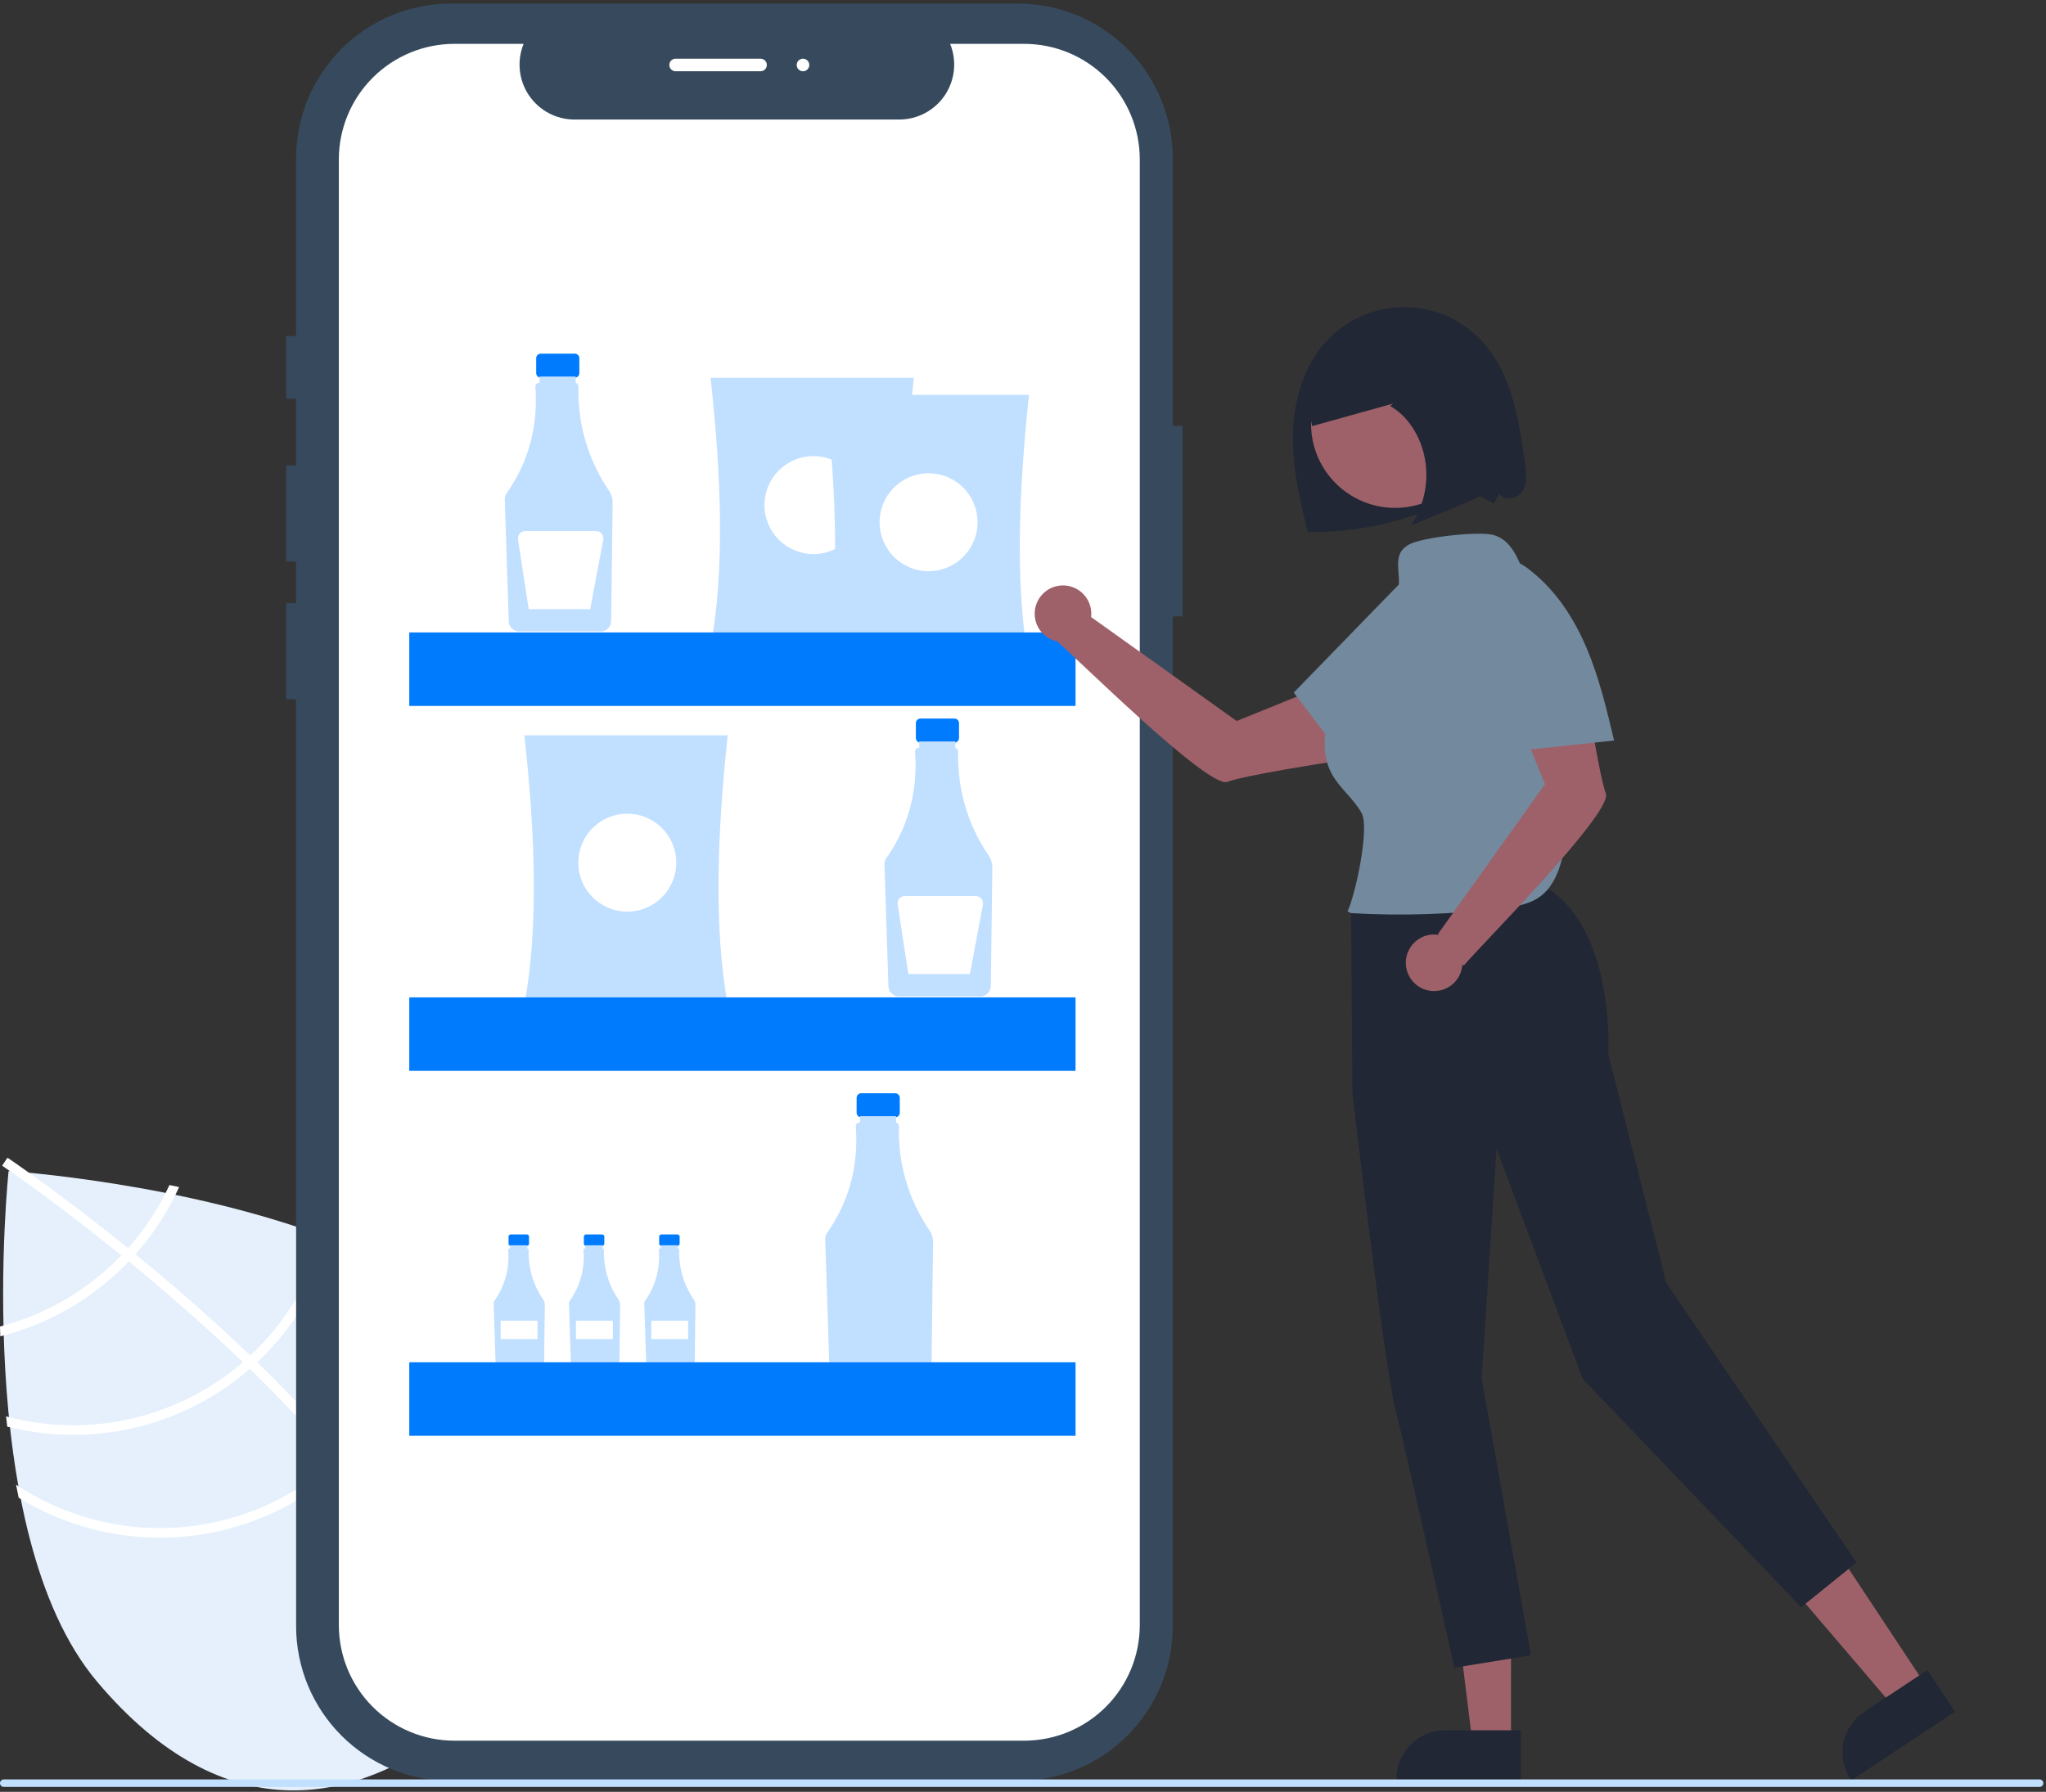 <svg width="411" height="360" viewBox="0 0 411 360" fill="none" xmlns="http://www.w3.org/2000/svg">
<rect x="0" y="0" width="411" height="360" fill="#333333" stroke="none"/>
<g clip-path="url(#clip0)">
<path d="M77.127 253.53L72.895 286.875L66.666 248.997C36.73 237.509 1.728 235.278 1.728 235.278C1.728 235.278 -5.996 307.624 19.506 337.874C45.009 368.124 71.896 363.526 94.08 344.824C116.263 326.122 125.342 300.4 99.84 270.149C94.164 263.416 86.151 257.956 77.127 253.53Z" fill="#E5F0FC"/>
<path d="M68.827 291.917L70.084 293.408C84.607 310.814 93.084 326.802 95.376 341.159C95.413 341.368 95.437 341.575 95.474 341.784L94.502 341.934L93.566 342.067C91.26 326.42 81.258 309.988 68.595 294.802C68.191 294.308 67.782 293.808 67.358 293.319C61.94 286.938 56.091 280.794 50.162 275.034C49.707 274.584 49.238 274.133 48.77 273.682C40.904 266.12 32.966 259.25 25.875 253.446C25.376 253.033 24.869 252.627 24.369 252.228C12.327 242.453 2.948 235.926 0.857 234.494C0.605 234.315 0.462 234.221 0.43 234.198L0.963 233.407L0.964 233.394L1.505 232.597C1.537 232.62 2.017 232.935 2.884 233.543C6.138 235.801 14.88 242.006 25.719 250.774C26.206 251.172 26.712 251.578 27.212 251.99C32.971 256.695 39.261 262.075 45.599 267.945C47.194 269.417 48.748 270.885 50.26 272.35C50.736 272.795 51.205 273.246 51.66 273.696C58.07 279.921 63.793 285.995 68.827 291.917Z" fill="white"/>
<path d="M25.719 250.774C25.28 251.257 24.835 251.747 24.369 252.228C23.106 253.536 21.776 254.779 20.386 255.952C14.467 260.955 7.5 264.567 0 266.521C0.02 267.173 0.04 267.826 0.058 268.492C7.998 266.496 15.377 262.711 21.631 257.428C23.115 256.176 24.532 254.847 25.875 253.445C26.334 252.971 26.78 252.481 27.212 251.99C30.801 247.963 33.757 243.414 35.98 238.499C35.32 238.361 34.674 238.224 34.042 238.088C31.907 242.703 29.103 246.978 25.719 250.774Z" fill="white"/>
<path d="M50.26 272.35C49.776 272.809 49.279 273.253 48.77 273.682C48.621 273.82 48.459 273.957 48.303 274.088C41.883 279.501 34.248 283.282 26.05 285.107C17.853 286.932 9.335 286.748 1.224 284.57C1.296 285.254 1.368 285.939 1.453 286.624C9.772 288.734 18.474 288.831 26.837 286.907C35.201 284.984 42.986 281.096 49.548 275.564C49.755 275.39 49.962 275.216 50.162 275.034C50.672 274.591 51.169 274.147 51.66 273.695C59.201 266.647 64.552 257.577 67.074 247.567C66.471 247.331 65.868 247.095 65.257 246.865C62.844 256.638 57.633 265.495 50.26 272.35Z" fill="white"/>
<path d="M68.827 291.917C68.347 292.396 67.856 292.861 67.358 293.319C66.823 293.808 66.281 294.29 65.728 294.756C57.091 302.02 46.334 306.291 35.067 306.93C23.8 307.569 12.629 304.541 3.227 298.3C3.399 299.178 3.565 300.048 3.751 300.914C13.444 306.877 24.769 309.635 36.119 308.794C47.468 307.954 58.264 303.559 66.972 296.233C67.526 295.766 68.073 295.292 68.595 294.802C69.106 294.345 69.598 293.88 70.084 293.408C79.832 283.792 85.562 270.832 86.114 257.151C85.499 256.735 84.867 256.345 84.23 255.949C83.968 269.485 78.443 282.386 68.827 291.917Z" fill="white"/>
<path d="M235.581 85.577V31.826C235.581 23.575 232.303 15.662 226.469 9.828C220.635 3.994 212.722 0.716 204.471 0.716H90.591C86.506 0.716 82.461 1.52 78.686 3.084C74.912 4.647 71.482 6.939 68.593 9.828C65.705 12.716 63.413 16.146 61.85 19.92C60.286 23.695 59.481 27.74 59.481 31.826V67.523H57.48V80.102H59.481V93.518H57.48V112.805H59.481V121.19H57.48V140.477H59.481V326.71C59.481 330.795 60.286 334.84 61.849 338.615C63.413 342.389 65.704 345.819 68.593 348.708C71.482 351.596 74.912 353.888 78.686 355.451C82.46 357.015 86.506 357.819 90.591 357.819H204.471C208.556 357.819 212.601 357.015 216.376 355.451C220.15 353.888 223.58 351.597 226.469 348.708C229.357 345.819 231.649 342.389 233.212 338.615C234.776 334.841 235.581 330.795 235.581 326.71V123.838H237.543V85.577H235.581Z" fill="#374A5D"/>
<path d="M205.726 8.81H190.861C191.545 10.486 191.806 12.304 191.621 14.104C191.436 15.905 190.811 17.633 189.802 19.135C188.792 20.637 187.429 21.868 185.831 22.719C184.234 23.57 182.452 24.016 180.642 24.016H115.402C113.591 24.016 111.809 23.57 110.212 22.719C108.614 21.868 107.251 20.637 106.241 19.135C105.232 17.633 104.607 15.905 104.422 14.104C104.238 12.304 104.499 10.486 105.182 8.81H91.298C85.136 8.81 79.227 11.257 74.87 15.614C70.513 19.971 68.066 25.88 68.066 32.042V326.493C68.066 329.544 68.667 332.565 69.834 335.384C71.002 338.203 72.713 340.764 74.87 342.921C77.028 345.079 79.589 346.79 82.407 347.957C85.226 349.125 88.247 349.726 91.298 349.726H205.726C211.888 349.726 217.797 347.278 222.154 342.921C226.511 338.564 228.959 332.655 228.959 326.493V32.042C228.959 28.991 228.358 25.97 227.19 23.151C226.023 20.333 224.311 17.771 222.154 15.614C219.997 13.457 217.435 11.746 214.617 10.578C211.798 9.411 208.777 8.81 205.726 8.81Z" fill="white"/>
<path d="M306.361 93.171C305.138 84.206 303.605 74.581 297.282 68.109C295.276 66.056 292.875 64.43 290.223 63.33C287.571 62.23 284.724 61.678 281.854 61.707C278.983 61.737 276.148 62.348 273.519 63.503C270.891 64.658 268.524 66.333 266.56 68.427C261.958 73.338 259.925 80.232 259.739 86.96C259.553 93.688 261.051 100.341 262.714 106.863C271.51 107.038 280.241 105.32 288.315 101.823C290.293 100.858 292.346 100.052 294.453 99.414C296.586 98.871 298.106 100.237 300.09 101.189L301.18 99.104C302.071 100.763 304.832 100.271 305.833 98.676C306.834 97.081 306.615 95.038 306.361 93.171Z" fill="#212734"/>
<path d="M386.934 338.732L380.473 343.005L360.919 320.118L370.454 313.812L386.934 338.732Z" fill="#9E616A"/>
<path d="M392.723 343.904L371.891 357.681L371.717 357.418C370.295 355.267 369.785 352.64 370.3 350.114C370.815 347.588 372.313 345.37 374.463 343.947L374.463 343.947L387.187 335.532L392.723 343.904Z" fill="#212734"/>
<path d="M303.534 350.173H295.788L292.103 320.297L303.535 320.297L303.534 350.173Z" fill="#9E616A"/>
<path d="M305.509 357.681L280.533 357.68V357.364C280.534 354.786 281.558 352.314 283.381 350.491C285.204 348.668 287.676 347.643 290.255 347.643H290.255L305.509 347.644L305.509 357.681Z" fill="#212734"/>
<path d="M115.471 71.054H108.619C108.378 71.054 108.147 71.15 107.977 71.32C107.807 71.49 107.711 71.721 107.711 71.962V74.969C107.711 75.21 107.807 75.441 107.977 75.612C108.147 75.782 108.378 75.878 108.619 75.878H109.755V80.384H114.335V75.878H115.471C115.712 75.878 115.943 75.782 116.113 75.612C116.283 75.441 116.379 75.21 116.379 74.969V71.962C116.379 71.721 116.283 71.49 116.113 71.32C115.943 71.15 115.712 71.054 115.471 71.054Z" fill="#007BFE"/>
<path d="M122.333 98.575C118.137 92.435 115.992 85.124 116.205 77.691C116.209 77.519 116.153 77.352 116.048 77.216C115.942 77.081 115.793 76.987 115.625 76.949V75.65H108.389V76.931H108.29C108.093 76.931 107.904 77.01 107.765 77.149C107.626 77.289 107.548 77.478 107.548 77.675C107.548 77.693 107.549 77.711 107.55 77.729C108.12 85.675 106.195 92.801 101.775 99.108C101.521 99.47 101.391 99.905 101.405 100.348L102.196 124.822C102.215 125.368 102.444 125.886 102.836 126.267C103.227 126.648 103.751 126.863 104.297 126.867H120.664C121.216 126.863 121.745 126.643 122.138 126.254C122.53 125.865 122.755 125.339 122.765 124.786L123.07 101.023C123.079 100.151 122.822 99.297 122.333 98.575Z" fill="#C1DFFF"/>
<path d="M119.742 106.707H105.496C105.285 106.707 105.077 106.752 104.885 106.84C104.694 106.928 104.524 107.057 104.386 107.217C104.249 107.377 104.148 107.565 104.09 107.767C104.032 107.97 104.019 108.183 104.051 108.392L106.203 122.385H118.565L121.18 108.439C121.219 108.227 121.212 108.01 121.158 107.802C121.104 107.594 121.005 107.4 120.868 107.235C120.731 107.07 120.558 106.937 120.364 106.845C120.169 106.754 119.957 106.707 119.742 106.707Z" fill="white"/>
<path d="M191.74 144.369H184.889C184.648 144.369 184.417 144.465 184.246 144.635C184.076 144.806 183.98 145.037 183.98 145.277V148.285C183.98 148.526 184.076 148.757 184.246 148.927C184.417 149.097 184.648 149.193 184.889 149.193H186.024V153.699H190.605V149.193H191.74C191.981 149.193 192.212 149.097 192.382 148.927C192.553 148.757 192.648 148.526 192.648 148.285V145.277C192.648 145.037 192.553 144.806 192.382 144.635C192.212 144.465 191.981 144.369 191.74 144.369Z" fill="#007BFE"/>
<path d="M198.603 171.894C194.407 165.754 192.262 158.444 192.475 151.01C192.479 150.839 192.423 150.671 192.317 150.536C192.212 150.401 192.062 150.307 191.895 150.269V148.97H184.659V150.251H184.559C184.462 150.251 184.365 150.27 184.275 150.308C184.185 150.345 184.103 150.4 184.035 150.469C183.966 150.538 183.911 150.62 183.874 150.71C183.837 150.8 183.818 150.897 183.818 150.994C183.818 151.012 183.818 151.03 183.82 151.048C184.39 158.995 182.465 166.121 178.045 172.427C177.791 172.79 177.661 173.225 177.675 173.667L178.466 198.142C178.485 198.688 178.714 199.205 179.105 199.586C179.497 199.967 180.02 200.183 180.566 200.187H196.933C197.486 200.182 198.014 199.962 198.407 199.574C198.8 199.185 199.025 198.658 199.035 198.106L199.34 174.343C199.349 173.471 199.092 172.617 198.603 171.894Z" fill="#C1DFFF"/>
<path d="M196.012 180.023H181.766C181.555 180.023 181.347 180.068 181.155 180.156C180.963 180.244 180.793 180.373 180.656 180.533C180.518 180.693 180.417 180.881 180.359 181.084C180.302 181.286 180.288 181.499 180.32 181.708L182.473 195.701H194.834L197.449 181.755C197.489 181.544 197.482 181.326 197.428 181.118C197.374 180.91 197.275 180.717 197.137 180.551C197 180.386 196.828 180.253 196.633 180.161C196.439 180.07 196.227 180.023 196.012 180.023H196.012Z" fill="white"/>
<path d="M105.839 248.019H102.589C102.475 248.019 102.365 248.064 102.284 248.145C102.203 248.226 102.158 248.335 102.158 248.449V249.876C102.158 249.99 102.203 250.1 102.284 250.181C102.365 250.261 102.475 250.307 102.589 250.307H103.127V252.444H105.3V250.307H105.839C105.953 250.307 106.063 250.261 106.143 250.181C106.224 250.1 106.27 249.99 106.27 249.876V248.449C106.27 248.335 106.224 248.226 106.143 248.145C106.063 248.064 105.953 248.019 105.839 248.019Z" fill="#007BFE"/>
<path d="M109.094 261.074C107.104 258.162 106.086 254.694 106.187 251.168C106.189 251.086 106.163 251.007 106.112 250.943C106.062 250.879 105.992 250.834 105.912 250.816V250.2H102.48V250.808H102.432C102.386 250.808 102.34 250.817 102.298 250.835C102.255 250.852 102.216 250.878 102.184 250.911C102.151 250.944 102.125 250.983 102.107 251.025C102.09 251.068 102.081 251.114 102.081 251.16C102.081 251.169 102.081 251.177 102.082 251.186C102.398 254.784 101.428 258.378 99.342 261.327C99.222 261.499 99.16 261.705 99.167 261.915L99.542 273.524C99.551 273.783 99.66 274.029 99.845 274.21C100.031 274.39 100.279 274.492 100.538 274.494H108.302C108.564 274.492 108.815 274.388 109.001 274.204C109.187 274.019 109.294 273.769 109.299 273.507L109.444 262.235C109.448 261.822 109.326 261.417 109.094 261.074Z" fill="#C1DFFF"/>
<path d="M107.977 265.344H100.569V269.048H107.977V265.344Z" fill="white"/>
<path d="M120.967 248.019H117.717C117.603 248.019 117.493 248.064 117.413 248.145C117.332 248.226 117.286 248.335 117.286 248.449V249.876C117.286 249.99 117.332 250.1 117.413 250.181C117.493 250.261 117.603 250.307 117.717 250.307H118.256V252.444H120.429V250.307H120.967C121.081 250.307 121.191 250.261 121.272 250.181C121.353 250.1 121.398 249.99 121.398 249.876V248.449C121.398 248.335 121.353 248.226 121.272 248.145C121.191 248.064 121.081 248.019 120.967 248.019Z" fill="#007BFE"/>
<path d="M124.222 261.074C122.232 258.162 121.214 254.694 121.316 251.168C121.317 251.086 121.291 251.007 121.241 250.943C121.191 250.879 121.12 250.834 121.041 250.816V250.2H117.608V250.808H117.561C117.515 250.808 117.469 250.817 117.426 250.835C117.383 250.852 117.345 250.878 117.312 250.911C117.279 250.944 117.253 250.983 117.236 251.025C117.218 251.068 117.209 251.114 117.209 251.16C117.209 251.169 117.209 251.177 117.21 251.186C117.527 254.784 116.556 258.378 114.471 261.327C114.35 261.499 114.289 261.705 114.295 261.915L114.67 273.524C114.679 273.783 114.788 274.029 114.974 274.21C115.159 274.39 115.408 274.492 115.667 274.494H123.43C123.692 274.492 123.943 274.388 124.129 274.204C124.316 274.019 124.423 273.769 124.427 273.507L124.572 262.235C124.576 261.822 124.454 261.417 124.222 261.074Z" fill="#C1DFFF"/>
<path d="M123.105 265.344H115.698V269.048H123.105V265.344Z" fill="white"/>
<path d="M136.095 248.019H132.845C132.731 248.019 132.622 248.064 132.541 248.145C132.46 248.226 132.415 248.335 132.415 248.449V249.876C132.415 249.99 132.46 250.1 132.541 250.181C132.622 250.261 132.731 250.307 132.845 250.307H133.384V252.444H135.557V250.307H136.095C136.21 250.307 136.319 250.261 136.4 250.181C136.481 250.1 136.526 249.99 136.526 249.876V248.449C136.526 248.335 136.481 248.226 136.4 248.145C136.319 248.064 136.21 248.019 136.095 248.019Z" fill="#007BFE"/>
<path d="M139.351 261.074C137.361 258.162 136.343 254.694 136.444 251.168C136.446 251.086 136.42 251.007 136.37 250.943C136.319 250.879 136.249 250.834 136.169 250.816V250.2H132.737V250.808H132.69C132.643 250.808 132.598 250.817 132.555 250.835C132.512 250.852 132.473 250.878 132.441 250.911C132.408 250.944 132.382 250.983 132.364 251.025C132.347 251.068 132.338 251.114 132.338 251.16C132.338 251.169 132.338 251.177 132.339 251.186C132.656 254.784 131.685 258.378 129.599 261.327C129.479 261.499 129.417 261.705 129.424 261.915L129.799 273.524C129.808 273.783 129.917 274.029 130.102 274.21C130.288 274.39 130.536 274.492 130.796 274.494H138.559C138.821 274.492 139.072 274.388 139.258 274.204C139.444 274.019 139.551 273.769 139.556 273.507L139.701 262.235C139.705 261.822 139.583 261.417 139.351 261.074Z" fill="#C1DFFF"/>
<path d="M138.234 265.344H130.826V269.048H138.234V265.344Z" fill="white"/>
<path d="M179.838 219.654H172.986C172.867 219.654 172.749 219.678 172.639 219.723C172.529 219.769 172.429 219.836 172.344 219.92C172.26 220.004 172.193 220.105 172.147 220.215C172.102 220.325 172.078 220.443 172.078 220.562V223.57C172.078 223.811 172.174 224.042 172.344 224.212C172.515 224.382 172.746 224.478 172.986 224.478H174.122V228.984H178.703V224.478H179.838C180.079 224.478 180.31 224.382 180.48 224.212C180.651 224.042 180.746 223.811 180.746 223.57V220.562C180.746 220.443 180.723 220.325 180.677 220.215C180.631 220.105 180.565 220.004 180.48 219.92C180.396 219.836 180.296 219.769 180.186 219.723C180.075 219.678 179.957 219.654 179.838 219.654Z" fill="#007BFE"/>
<path d="M186.7 247.179C182.504 241.039 180.359 233.729 180.573 226.295C180.576 226.124 180.521 225.956 180.415 225.821C180.309 225.686 180.16 225.592 179.993 225.554V224.255H172.757V225.536H172.657C172.559 225.536 172.463 225.555 172.373 225.593C172.283 225.63 172.201 225.685 172.132 225.754C172.063 225.823 172.009 225.905 171.972 225.995C171.934 226.085 171.915 226.182 171.915 226.279C171.915 226.297 171.916 226.315 171.917 226.333C172.488 234.28 170.563 241.406 166.143 247.712C165.888 248.075 165.758 248.51 165.772 248.952L166.563 273.427C166.582 273.973 166.812 274.49 167.203 274.871C167.594 275.252 168.118 275.467 168.664 275.472H185.031C185.583 275.467 186.112 275.247 186.505 274.859C186.897 274.47 187.123 273.943 187.133 273.391L187.438 249.628C187.447 248.756 187.189 247.902 186.7 247.179Z" fill="#C1DFFF"/>
<path d="M183.578 130.02H142.737C145.593 114.582 144.936 95.941 142.737 75.893H183.578C181.438 95.941 180.799 114.582 183.578 130.02Z" fill="#C1DFFF"/>
<path d="M163.404 111.321C168.839 111.321 173.245 106.915 173.245 101.48C173.245 96.045 168.839 91.638 163.404 91.638C157.969 91.638 153.563 96.045 153.563 101.48C153.563 106.915 157.969 111.321 163.404 111.321Z" fill="white"/>
<path d="M146.181 201.859H105.34C108.196 186.421 107.539 167.78 105.34 147.732H146.181C144.041 167.78 143.402 186.421 146.181 201.859Z" fill="#C1DFFF"/>
<path d="M126.007 183.163C131.442 183.163 135.848 178.756 135.848 173.321C135.848 167.886 131.442 163.48 126.007 163.48C120.572 163.48 116.166 167.886 116.166 173.321C116.166 178.756 120.572 183.163 126.007 183.163Z" fill="white"/>
<path d="M206.705 133.465H165.864C168.719 118.028 168.062 99.386 165.864 79.338H206.705C204.565 99.386 203.926 118.028 206.705 133.465Z" fill="#C1DFFF"/>
<path d="M186.53 114.764C191.966 114.764 196.372 110.358 196.372 104.923C196.372 99.488 191.966 95.082 186.53 95.082C181.095 95.082 176.689 99.488 176.689 104.923C176.689 110.358 181.095 114.764 186.53 114.764Z" fill="white"/>
<path d="M216.054 127.067H82.214V141.829H216.054V127.067Z" fill="#007BFE"/>
<path d="M216.054 200.385H82.214V215.147H216.054V200.385Z" fill="#007BFE"/>
<path d="M216.054 273.701H82.214V288.463H216.054V273.701Z" fill="#007BFE"/>
<path d="M248.424 144.859L219.178 123.968C219.307 122.874 219.115 121.766 218.626 120.778C218.136 119.791 217.37 118.967 216.421 118.407C215.472 117.848 214.381 117.576 213.28 117.625C212.179 117.674 211.116 118.041 210.221 118.683C209.325 119.326 208.635 120.214 208.236 121.241C207.836 122.268 207.743 123.389 207.969 124.467C208.194 125.546 208.728 126.536 209.506 127.316C210.284 128.097 211.272 128.634 212.35 128.864C216.006 131.933 242.707 158.487 246.53 157.087C250.41 155.665 267.375 153.092 267.375 153.092L267.847 136.984L248.424 144.859Z" fill="#9E616A"/>
<path d="M271.401 182.868L271.677 219.625C271.677 219.625 278.006 274.086 280.341 283.287C282.675 292.487 292.15 335.06 292.15 335.06L307.552 332.575L297.633 276.915L300.631 230.783L317.92 277.017L361.821 322.906L372.947 313.929L334.735 257.774L323.064 211.772C323.064 211.772 324.516 187.978 311.439 178.815L271.401 182.868Z" fill="#212734"/>
<path d="M280.249 102.042C289.572 102.042 297.131 94.483 297.131 85.159C297.131 75.836 289.572 68.277 280.249 68.277C270.925 68.277 263.366 75.836 263.366 85.159C263.366 94.483 270.925 102.042 280.249 102.042Z" fill="#9E616A"/>
<path d="M284.642 188.799L278.367 202.805L296.575 210.962L302.85 196.956L284.642 188.799Z" fill="#212734"/>
<path d="M307.288 117.642C305.299 113.683 304.332 108.791 300.091 107.508C297.227 106.641 285.643 107.94 283.032 109.403C278.69 111.837 282.625 116.398 280.063 120.666C277.279 125.306 274.494 129.945 271.709 134.585C269.795 137.775 267.861 141.01 266.826 144.583C265.791 148.156 265.741 152.166 267.504 155.442C269.082 158.374 271.941 160.453 273.528 163.38C275.179 166.424 272.216 180.016 270.68 183.119L271.417 183.46C281.63 184.059 291.877 183.715 302.027 182.43C304.546 182.111 307.161 181.694 309.237 180.232C312.295 178.078 313.504 174.17 314.259 170.506C317.895 152.601 315.442 133.993 307.288 117.642Z" fill="#73899D"/>
<path d="M272.738 155.987C277.312 151.492 281.909 146.971 285.674 141.779C289.439 136.588 292.367 130.646 293.184 124.286C293.534 122.257 293.395 120.173 292.779 118.208C292.078 116.282 290.524 114.572 288.522 114.133C285.317 113.429 282.404 115.986 280.117 118.339C273.375 125.275 266.633 132.211 259.891 139.148C264.185 144.801 268.48 150.454 272.775 156.107L272.738 155.987Z" fill="#73899D"/>
<path d="M322.589 159.449C321.168 155.569 318.594 138.604 318.594 138.604L302.487 138.132L310.362 157.555L288.872 187.639C288.872 187.639 288.912 187.705 288.984 187.823C287.854 187.642 286.696 187.806 285.661 188.294C284.626 188.782 283.762 189.571 283.183 190.557C282.603 191.544 282.335 192.683 282.414 193.825C282.492 194.966 282.914 196.057 283.622 196.956C284.331 197.854 285.295 198.517 286.387 198.859C287.479 199.2 288.649 199.204 289.744 198.87C290.838 198.536 291.806 197.879 292.521 196.986C293.236 196.092 293.665 195.004 293.751 193.863C293.83 193.908 293.922 193.925 294.012 193.909C294.102 193.894 294.184 193.847 294.243 193.778C296.635 190.777 324.011 163.33 322.589 159.449Z" fill="#9E616A"/>
<path d="M324.227 148.736C322.749 142.496 321.259 136.222 318.767 130.314C316.274 124.405 312.706 118.824 307.687 114.833C306.131 113.483 304.277 112.523 302.277 112.033C300.265 111.636 297.998 112.08 296.586 113.566C294.325 115.944 295.005 119.76 295.834 122.934C298.279 132.294 300.724 141.653 303.169 151.012C310.229 150.263 317.289 149.515 324.349 148.767L324.227 148.736Z" fill="#73899D"/>
<path d="M301.354 86.472C300.826 82.388 300.275 78.27 299.035 74.424C297.795 70.579 295.796 66.977 292.929 64.799C288.389 61.35 282.512 62.015 277.422 63.999C273.486 65.533 269.644 67.865 266.868 71.614C264.092 75.363 262.533 80.713 263.566 85.615C268.995 84.104 274.424 82.593 279.853 81.082L279.259 81.577C282.782 83.562 285.458 87.669 286.257 92.32C287.061 96.955 286.033 101.72 283.391 105.612C287.094 104.065 290.796 102.517 294.499 100.97C296.785 100.015 299.231 98.915 300.586 96.465C302.157 93.625 301.792 89.861 301.354 86.472Z" fill="#212734"/>
<path d="M409.711 359.013H0.752C0.553 359.013 0.362 358.933 0.222 358.792C0.081 358.651 0.002 358.46 0.002 358.261C0.002 358.062 0.081 357.871 0.222 357.73C0.362 357.589 0.553 357.509 0.752 357.509H409.711C409.91 357.509 410.101 357.589 410.241 357.73C410.382 357.871 410.461 358.062 410.461 358.261C410.461 358.46 410.382 358.651 410.241 358.792C410.101 358.933 409.91 359.013 409.711 359.013Z" fill="#C1DFFF"/>
<path d="M152.777 14.317H135.718C135.383 14.317 135.062 14.184 134.825 13.947C134.588 13.71 134.455 13.389 134.455 13.054C134.455 12.719 134.588 12.397 134.825 12.16C135.062 11.923 135.383 11.79 135.718 11.79H152.777C153.112 11.79 153.433 11.923 153.67 12.16C153.907 12.397 154.04 12.719 154.04 13.054C154.04 13.389 153.907 13.71 153.67 13.947C153.433 14.184 153.112 14.317 152.777 14.317Z" fill="white"/>
<path d="M161.306 14.317C162.004 14.317 162.569 13.752 162.569 13.054C162.569 12.356 162.004 11.79 161.306 11.79C160.608 11.79 160.042 12.356 160.042 13.054C160.042 13.752 160.608 14.317 161.306 14.317Z" fill="white"/>
</g>
<defs>
<clipPath id="clip0">
<rect width="410.463" height="359" fill="white" transform="translate(0 0.716)"/>
</clipPath>
</defs>
</svg>
